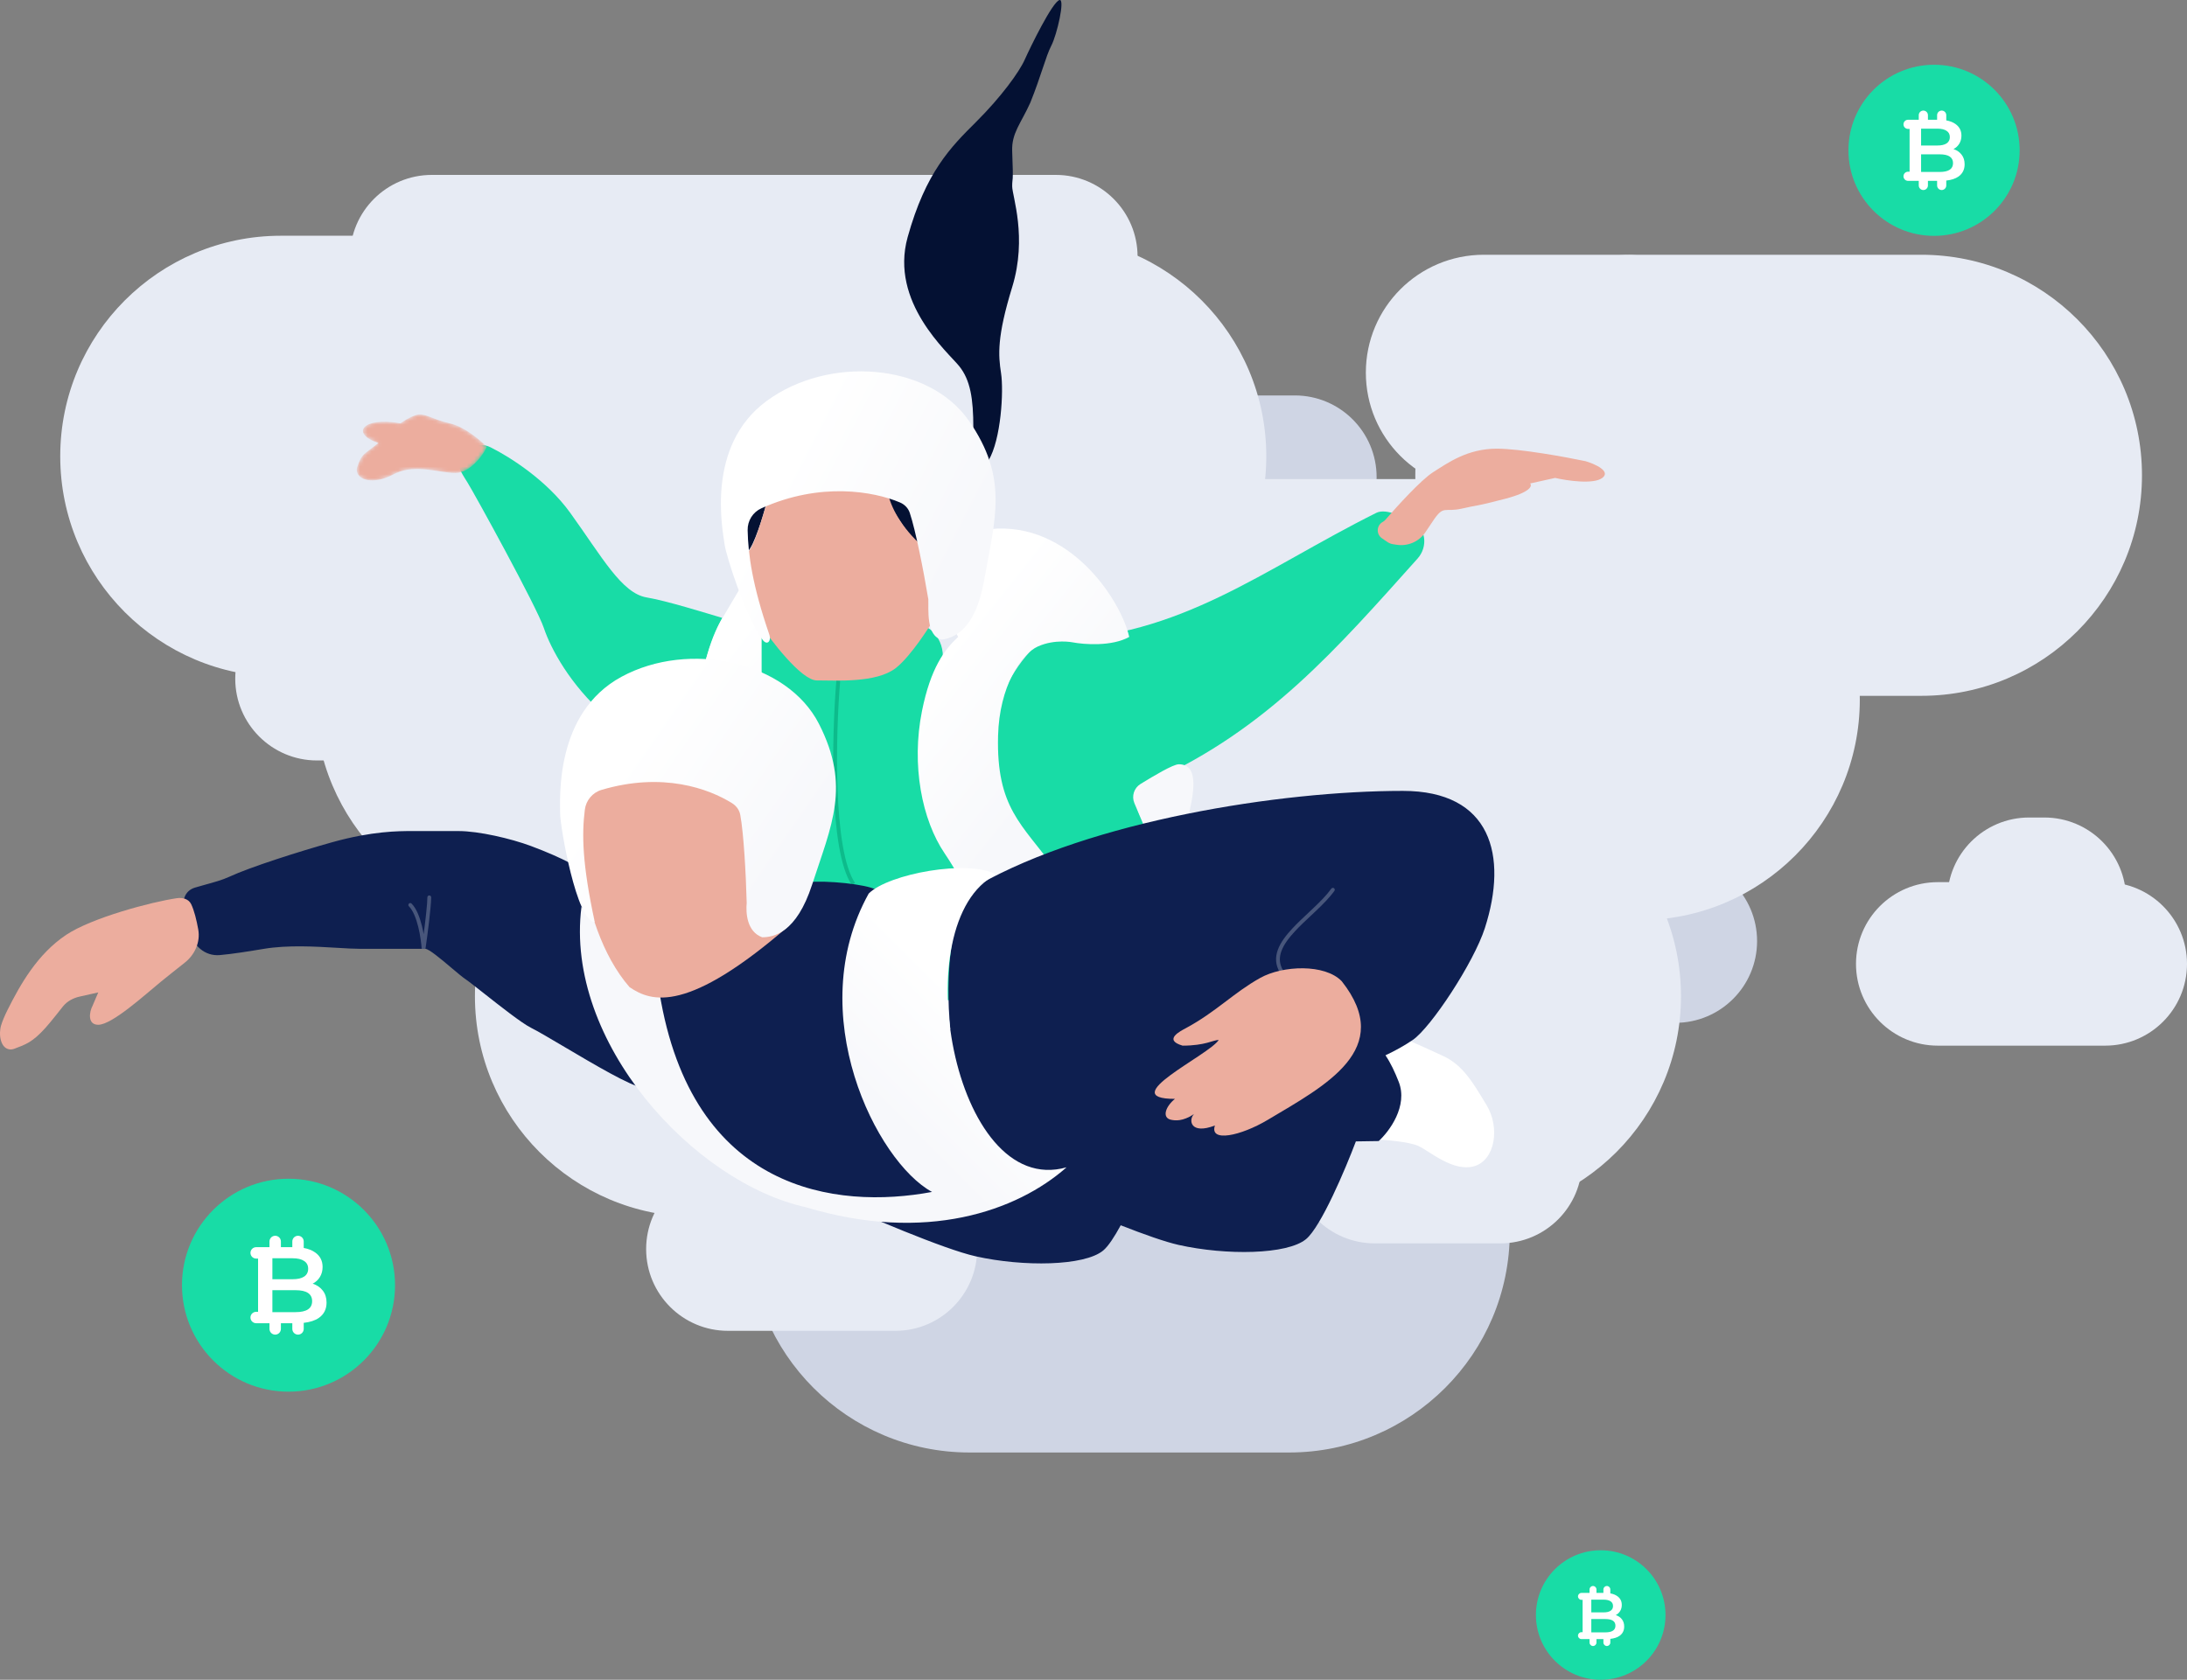 <?xml version="1.0" encoding="UTF-8"?>
<svg width="574px" height="441px" viewBox="0 0 574 441" version="1.1"
  xmlns="http://www.w3.org/2000/svg"
  xmlns:xlink="http://www.w3.org/1999/xlink">
  <rect x="0" y="0" width="574" height="441" fill="#808080" stroke="none"/>
  <!-- Generator: Sketch 63.1 (92452) - https://sketch.com -->
  <defs>
    <linearGradient x1="88.323%" y1="10.333%" x2="144.723%" y2="117.139%" id="linearGradient-1">
      <stop stop-color="#FFFFFF" offset="0%"></stop>
      <stop stop-color="#F7F8FB" offset="100%"></stop>
    </linearGradient>
    <linearGradient x1="36.269%" y1="15.907%" x2="62.842%" y2="58.989%" id="linearGradient-2">
      <stop stop-color="#FFFFFF" offset="0%"></stop>
      <stop stop-color="#F7F8FB" offset="100%"></stop>
    </linearGradient>
    <linearGradient x1="-50.075%" y1="-131.845%" x2="41.039%" y2="17.608%" id="linearGradient-3">
      <stop stop-color="#FFFFFF" offset="0%"></stop>
      <stop stop-color="#F7F8FB" offset="100%"></stop>
    </linearGradient>
    <path d="M25.046,3.148 C28.888,4.017 32.79,7.364 34.76,9.295 C34.261,10.792 30.587,16.181 26.524,16.181 C22.461,16.181 16.262,13.799 11.01,16.181 C9.684,16.782 8.665,17.418 7.188,17.78 C2.366,18.961 0.198,16.782 0.697,14.785 C2.015,10.909 2.307,11.597 6.301,8.297 C-1.18,5.801 2.307,1.309 12.118,3.148 C12.733,2.665 14.408,1.555 16.181,0.976 C18.397,0.252 20.244,2.062 25.046,3.148 Z" id="path-4"></path>
    <linearGradient x1="71.594%" y1="26.092%" x2="47.348%" y2="44.568%" id="linearGradient-6">
      <stop stop-color="#FFFFFF" offset="0%"></stop>
      <stop stop-color="#F7F8FB" offset="100%"></stop>
    </linearGradient>
    <linearGradient x1="40.637%" y1="15.907%" x2="92.973%" y2="52.232%" id="linearGradient-7">
      <stop stop-color="#FFFFFF" offset="0%"></stop>
      <stop stop-color="#F7F8FB" offset="100%"></stop>
    </linearGradient>
    <linearGradient x1="36.038%" y1="18.768%" x2="94.203%" y2="47.503%" id="linearGradient-8">
      <stop stop-color="#FFFFFF" offset="0%"></stop>
      <stop stop-color="#F7F8FB" offset="100%"></stop>
    </linearGradient>
  </defs>
  <g id="Page-1" stroke="none" stroke-width="1" fill="none" fill-rule="evenodd">
    <g id="illustration_main">
      <g id="main" transform="translate(-0, 0)">
        <g class="js-parallax" id="ill-main-clouds">
          <path data-depth="0.4" d="M196.547,323.435 C196.547,291.458 222.477,265.536 254.463,265.536 L338.341,265.536 C370.328,265.536 396.257,291.458 396.257,323.435 C396.257,355.412 370.328,381.334 338.341,381.334 L254.463,381.334 C222.477,381.334 196.547,355.412 196.547,323.435 Z" id="Path" fill="#CFD5E4" fill-rule="nonzero"></path>
          <path data-depth="0.4" d="M371.461,124.782 C371.461,92.805 397.391,66.883 429.377,66.883 L504.268,66.883 C536.255,66.883 562.185,92.805 562.185,124.782 C562.185,156.759 536.255,182.681 504.268,182.681 L429.377,182.681 C397.391,182.681 371.461,156.759 371.461,124.782 Z" id="Path" fill="#E7EBF4" fill-rule="nonzero"></path>
          <path data-depth="0.4" d="M511.092,236.088 C511.092,224.234 520.704,214.625 532.561,214.625 L536.555,214.625 C548.412,214.625 558.024,224.234 558.024,236.088 C558.024,247.941 548.412,257.55 536.555,257.55 L532.561,257.55 C520.704,257.55 511.092,247.941 511.092,236.088 Z" id="Path" fill="#E7EBF4" fill-rule="nonzero"></path>
          <path data-depth="0.4" d="M358.48,97.829 C358.48,80.738 372.34,66.883 389.436,66.883 L426.382,66.883 C443.478,66.883 457.337,80.738 457.337,97.829 C457.337,114.92 443.478,128.775 426.382,128.775 L389.436,128.775 C372.34,128.775 358.48,114.92 358.48,97.829 Z" id="Path" fill="#E7EBF4" fill-rule="nonzero"></path>
          <path data-depth="0.4" d="M61.742,178.188 C61.742,166.335 71.354,156.726 83.211,156.726 L116.163,156.726 C128.02,156.726 137.632,166.335 137.632,178.188 C137.632,190.042 128.02,199.651 116.163,199.651 L83.211,199.651 C71.354,199.651 61.742,190.042 61.742,178.188 Z" id="Path" fill="#E7EBF4" fill-rule="nonzero"></path>
          <path data-depth="0.4" d="M339.34,304.967 C339.34,293.114 348.952,283.505 360.809,283.505 L393.761,283.505 C405.618,283.505 415.23,293.114 415.23,304.967 C415.23,316.821 405.618,326.43 393.761,326.43 L360.809,326.43 C348.952,326.43 339.34,316.821 339.34,304.967 Z" id="Path" fill="#E7EBF4" fill-rule="nonzero"></path>
          <path data-depth="0.4" d="M487.125,253.058 C487.125,241.205 496.737,231.596 508.594,231.596 L552.53,231.596 C564.387,231.596 573.999,241.205 573.999,253.058 C573.999,264.912 564.387,274.521 552.53,274.521 L508.594,274.521 C496.737,274.521 487.125,264.912 487.125,253.058 Z" id="Path" fill="#E7EBF4" fill-rule="nonzero"></path>
          <path data-depth="0.4" d="M374.289,247.069 C374.289,235.215 383.901,225.606 395.758,225.606 L439.694,225.606 C451.551,225.606 461.163,235.215 461.163,247.069 C461.163,258.922 451.551,268.531 439.694,268.531 L395.758,268.531 C383.901,268.531 374.289,258.922 374.289,247.069 Z" id="Path" fill="#CFD5E4" fill-rule="nonzero"></path>
          <path data-depth="0.4" d="M169.586,327.927 C169.586,316.074 179.198,306.465 191.055,306.465 L234.991,306.465 C246.848,306.465 256.46,316.074 256.46,327.927 C256.46,339.781 246.848,349.39 234.991,349.39 L191.055,349.39 C179.198,349.39 169.586,339.781 169.586,327.927 Z" id="Path" fill="#E7EBF4" fill-rule="nonzero"></path>
          <path data-depth="0.4" d="M274.434,125.281 C274.434,113.427 284.046,103.818 295.902,103.818 L339.839,103.818 C351.696,103.818 361.308,113.427 361.308,125.281 C361.308,137.134 351.696,146.744 339.839,146.744 L295.902,146.744 C284.046,146.744 274.434,137.134 274.434,125.281 Z" id="Path" fill="#CFD5E4" fill-rule="nonzero"></path>
          <path data-depth="0.4" d="M91.867,67.381 C91.867,55.528 101.479,45.919 113.336,45.919 L277.099,45.919 C288.956,45.919 298.568,55.528 298.568,67.381 C298.568,79.235 288.956,88.844 277.099,88.844 L113.336,88.844 C101.479,88.844 91.867,79.235 91.867,67.381 Z" id="Path" fill="#E7EBF4" fill-rule="nonzero"></path>
          <path data-depth="0.4" d="M124.65,261.543 C124.65,229.566 150.58,203.644 182.566,203.644 L383.276,203.644 C415.262,203.644 441.192,229.566 441.192,261.543 C441.192,293.52 415.262,319.442 383.276,319.442 L182.566,319.442 C150.58,319.442 124.65,293.52 124.65,261.543 Z" id="Path" fill="#E7EBF4" fill-rule="nonzero"></path>
          <path data-depth="0.4" d="M82.713,183.679 C82.713,151.702 108.643,125.78 140.629,125.78 L430.209,125.78 C462.195,125.78 488.125,151.702 488.125,183.679 C488.125,215.656 462.195,241.578 430.209,241.578 L140.629,241.578 C108.643,241.578 82.713,215.656 82.713,183.679 Z" id="Path" fill="#E7EBF4" fill-rule="nonzero"></path>
          <path data-depth="0.4" d="M15.809,119.79 C15.809,87.813 41.739,61.891 73.725,61.891 L274.434,61.891 C306.42,61.891 332.35,87.813 332.35,119.79 C332.35,151.767 306.42,177.689 274.434,177.689 L73.725,177.689 C41.739,177.689 15.809,151.767 15.809,119.79 Z" id="Path" fill="#E7EBF4" fill-rule="nonzero"></path>
        </g>
        <g id="ill-main-persons">
          <path d="M372.362,300.902 C369.947,299.742 363.348,299.212 360.35,299.092 L335.993,274.01 C335.977,273.012 336.733,270.205 339.878,266.962 C343.024,263.718 348.49,264.166 350.83,264.795 C358.539,268.17 374.963,275.403 378.987,277.338 C384.018,279.756 386.584,284.209 390.171,290.143 C393.759,296.078 392.393,304.585 386.925,306.168 C381.456,307.75 375.381,302.353 372.362,300.902 Z" id="Path" fill="#FFFFFF" fill-rule="nonzero"></path>
          <g id="Group" transform="translate(120, 116)" fill="#18DCA6" fill-rule="nonzero">
            <path d="M29.665,18.638 C23.538,10.128 13.904,4.005 8.757,1.433 C7.878,0.994 6.9,0.767 5.924,0.873 C3.757,1.106 2.189,1.846 1.076,2.78 C-1.237,4.723 1.069,8.067 2.672,10.627 C4.496,13.54 20.911,43.399 22.735,48.861 C24.559,54.322 29.665,63.79 38.785,71.801 C44.096,76.466 48.827,79.871 51.852,81.846 C53.49,82.916 55.527,83.086 57.375,82.444 C60.543,81.344 62.552,78.099 62.652,74.748 C62.749,71.483 63.132,67.163 64.065,62.188 C65.563,54.202 68.558,48.213 69.557,46.216 C65.423,45.002 54.981,41.724 49.728,40.85 C43.162,39.757 38.055,30.29 29.665,18.638 Z" id="Path"></path>
            <path d="M78.91,66.703 C77.743,60.294 78.424,52.138 78.91,48.861 L119.644,47.773 C125.373,47.62 129.003,54.198 126.818,59.495 C117.824,81.304 123.507,104.669 141.453,122.583 C147.185,128.305 151.567,133.321 154.701,136.05 C156.269,137.417 157.363,139.594 156.911,141.624 C156.514,143.406 154.994,144.716 153.173,144.845 L117.127,147.416 C115.985,147.497 114.84,147.297 113.794,146.833 L105.033,142.946 C103.262,142.16 101.896,140.674 101.263,138.842 L81.338,81.23 C81.179,80.771 81.069,80.299 81.005,79.817 C80.689,77.441 79.955,72.442 78.91,66.703 Z" id="Path"></path>
            <path d="M173.382,132.478 C164.189,123.8 149.632,106.89 146.445,102.119 C136.305,86.935 139.132,66.222 151.418,53.913 C152.605,52.724 154.256,52.147 155.935,52.105 C190.08,51.242 211.363,33.547 241.235,18.638 C243.268,17.623 247.041,18.933 250.609,20.757 C254.324,22.656 254.833,27.541 252.05,30.649 C230.787,54.394 212.708,75.282 182.658,88.965 C179.213,90.534 177.422,94.484 179.113,97.869 C182.298,104.246 185.905,109.033 187.248,111.491 C188.342,113.492 190.346,118.534 192.141,123.279 C193.64,127.239 191.219,131.569 187.075,132.444 L179.321,134.081 C177.19,134.531 174.966,133.973 173.382,132.478 Z" id="Path"></path>
          </g>
          <path d="M183.58,188.094 C183.296,175.355 187.482,165.565 189.61,162.262 L195.549,152.234 L199.897,162.262 L199.897,175.709 C199.897,185.051 201.788,193.756 202.734,196.94 L183.735,196.94 C183.751,199.619 183.656,198.448 183.58,196.94 L183.735,196.94 C183.726,195.428 183.683,192.69 183.58,188.094 Z" id="Path" fill="url(#linearGradient-1)" fill-rule="nonzero"></path>
          <path d="M241.982,186.674 C244.252,175.35 247.921,170.519 251.468,167.216 C247.566,160.139 243.1,140.606 259.842,138.908 C280.769,136.785 294.248,157.662 296.376,167.216 C291.836,169.764 284.553,169.222 281.479,168.632 C281.479,168.632 276.931,167.707 272.438,169.703 C267.944,171.7 262.292,180.272 261.953,193.163 C261.454,212.129 268.342,216.434 276.432,227.603 C286.917,242.077 288.928,245.419 296.376,250.726 L280.06,253.557 C278.996,253.203 274.952,251.646 267.291,248.249 C257.714,244.003 254.003,232.955 247.973,224.109 C241.943,215.262 239.144,200.828 241.982,186.674 Z" id="Path" fill="url(#linearGradient-2)" fill-rule="nonzero"></path>
          <path d="M307.372,233.741 L297.727,210.844 C296.953,209.006 297.643,206.864 299.343,205.821 C302.882,203.651 307.907,200.649 309.384,200.649 C319.027,200.649 307.491,224.423 307.372,233.741 Z" id="Path" fill="url(#linearGradient-3)" fill-rule="nonzero"></path>
          <path d="M218.827,207.356 C218.431,196.825 218.931,185.649 219.515,178.646 L220.51,178.729 C219.929,185.702 219.431,196.837 219.825,207.319 C220.022,212.56 220.442,217.627 221.183,221.924 C221.928,226.238 222.985,229.71 224.419,231.813 L223.594,232.376 C222.033,230.086 220.948,226.433 220.199,222.094 C219.448,217.737 219.025,212.621 218.827,207.356 Z" id="Path" fill="#0DBB8B"></path>
          <g id="Clipped" transform="translate(93, 108)">
            <mask id="mask-5" fill="white">
              <use xlink:href="#path-4"></use>
            </mask>
            <g id="Path"></g>
            <path d="M25.046,3.148 C28.888,4.017 32.79,7.364 34.76,9.295 C34.261,10.792 30.587,16.181 26.524,16.181 C22.461,16.181 16.262,13.799 11.01,16.181 C9.684,16.782 8.665,17.418 7.188,17.78 C2.366,18.961 0.198,16.782 0.697,14.785 C2.015,10.909 2.307,11.597 6.301,8.297 C-1.18,5.801 2.307,1.309 12.118,3.148 C12.733,2.665 14.408,1.555 16.181,0.976 C18.397,0.252 20.244,2.062 25.046,3.148 Z" id="Path" fill="#ECAD9E" fill-rule="nonzero" mask="url(#mask-5)"></path>
          </g>
          <path d="M376.078,124.008 C372.976,125.988 366.67,132.913 363.621,136.453 C363.421,136.684 363.183,136.878 362.914,137.025 C361.265,137.927 361.15,140.253 362.702,141.315 L364.129,142.29 C364.572,142.593 365.078,142.793 365.609,142.874 L366.569,143.02 C369.494,143.467 372.419,142.227 374.08,139.778 C374.682,138.891 375.354,137.892 376.078,136.803 C378.994,132.416 378.994,134.61 383.732,133.513 C388.471,132.416 386.648,133.147 395.032,130.954 C401.738,129.199 402.2,127.542 401.593,126.933 L408.154,125.471 C411.313,126.202 418.214,127.225 420.547,125.471 C422.879,123.716 418.603,121.815 416.173,121.084 C410.948,119.987 398.968,117.794 392.845,117.794 C385.19,117.794 380.087,121.45 376.078,124.008 Z" id="Path" fill="#ECAD9E" fill-rule="nonzero"></path>
          <path d="M231.899,129.36 C233.973,133.486 239.29,142.541 243.973,145.745 C243.973,137.734 239.583,129.36 231.899,129.36 Z" id="Path" fill="#041133" fill-rule="nonzero"></path>
          <path d="M196.112,144.923 C197.868,143.466 200.259,135.577 201.234,131.815 C197.722,132.98 194.648,135.941 193.551,137.276 C193.673,140.432 194.356,146.379 196.112,144.923 Z" id="Path" fill="#041133" fill-rule="nonzero"></path>
          <path d="M255.461,112.303 C256.632,114.342 258.83,118.828 259.439,120.891 C262.732,115.43 263.464,102.686 262.732,97.952 C262.001,93.219 261.635,88.485 265.659,75.377 C269.684,62.269 265.659,51.462 265.659,48.914 C265.659,46.365 266.025,48.797 265.659,39.695 C265.468,34.938 267.943,32.442 270.416,26.951 C273.343,19.669 274.441,14.856 275.931,11.978 C277.421,9.1 279.563,-0.285 278.099,0.007 C276.27,0.371 270.416,12.386 268.952,15.663 C267.489,18.94 262.732,25.494 256.147,32.048 C249.561,38.602 242.975,45.156 238.219,62.269 C233.462,79.383 248.829,92.491 251.756,96.132 C254.683,99.773 255.461,104.657 255.461,112.303 Z" id="Path" fill="#041133" fill-rule="nonzero"></path>
          <path d="M196.048,145.246 C198.08,143.813 200.95,132.857 202.039,129.274 C213.654,127.482 225.372,126.049 232.994,129.274 C233.72,132.857 236.31,138.373 242.481,143.749 C244.223,147.475 246.429,157.493 244.977,162.869 C244.13,164.183 239.142,172.258 235.077,175.412 C229.995,179.354 219.47,178.637 214.388,178.637 C210.323,178.637 202.289,168.125 198.781,162.869 C196.724,157.255 194.015,146.679 196.048,145.246 Z" id="Path" fill="#ECAD9E" fill-rule="nonzero"></path>
          <path d="M249.418,270.211 C248.039,255.599 249.624,240.949 254.413,234.351 C255.054,233.468 255.927,232.813 256.877,232.276 C286.46,215.554 335.763,207.637 368.191,207.637 C391.384,207.637 395.838,224.6 389.723,243.643 C386.803,252.736 375.554,269.773 370.794,273.023 C368.625,274.504 366.213,275.844 363.63,277.055 C365.015,279.099 366.11,281.478 367.105,284.011 C369.601,290.362 364.644,297.028 361.854,299.568 L355.863,299.66 C353.145,306.858 346.723,322.066 342.779,325.322 C337.849,329.392 321.874,329.639 309.347,326.838 C305.864,326.06 300.292,324.089 294.144,321.68 C292.481,324.745 290.863,327.215 289.529,328.317 C284.598,332.387 268.623,332.634 256.097,329.833 C247.768,327.971 227.487,319.293 215.965,314.102 C215.172,313.961 214.358,313.8 213.522,313.619 C193.789,309.344 170.247,284.077 170.619,264.648 C170.67,261.968 172.194,259.616 174.416,258.117 C177.298,256.175 181.236,253.748 185.487,251.13 C196.839,244.136 210.417,235.771 212.024,231.595 C217.017,231.096 227.321,232.137 229.998,233.592 C220.588,254.976 222.385,273.799 228.563,288.732 L245.644,267.596 C246.619,268.176 247.914,269.082 249.418,270.211 Z M139.365,222.112 C143.574,223.681 146.978,225.208 149.606,226.558 C151.769,227.668 153.401,229.556 154.395,231.774 L159.984,244.238 C160.348,245.052 160.621,245.903 160.797,246.776 L168.587,285.502 C165.565,285.166 155.866,279.427 148.173,274.874 C144.428,272.658 141.158,270.723 139.365,269.83 C136.942,268.623 131.143,264.05 126.877,260.687 C124.716,258.983 122.948,257.589 122.212,257.1 C121.422,256.575 120.014,255.387 118.468,254.083 L118.468,254.082 C115.73,251.773 112.562,249.099 111.629,249.099 L94.476,249.099 C92.895,249.099 90.857,248.978 88.547,248.84 C82.859,248.501 75.523,248.064 69.294,249.099 C65.413,249.744 61.217,250.429 57.736,250.743 C53.688,251.108 50.644,248.187 49.628,244.252 L48.383,239.43 C47.66,236.631 48.385,233.884 51.149,233.034 C51.99,232.775 52.91,232.523 53.856,232.263 L53.857,232.263 C56.046,231.662 58.373,231.022 60.17,230.187 C65.644,227.641 78.648,223.504 87.205,221.114 C97.689,218.184 104.679,218.184 107.979,218.184 L120.387,218.184 C125.611,218.184 134.061,220.135 139.365,222.112 Z" id="Shape" fill="#0E1F50"></path>
          <path d="M350.114,233.186 C350.339,233.346 350.39,233.658 350.23,233.882 C348.951,235.672 347.172,237.448 345.323,239.203 C344.894,239.61 344.462,240.015 344.03,240.421 C342.588,241.774 341.154,243.119 339.892,244.476 C338.251,246.241 336.949,247.975 336.321,249.696 C335.703,251.389 335.735,253.07 336.772,254.798 C336.913,255.034 336.837,255.341 336.6,255.483 C336.364,255.624 336.057,255.548 335.915,255.311 C334.705,253.295 334.675,251.295 335.383,249.354 C336.081,247.441 337.494,245.588 339.161,243.796 C340.448,242.412 341.916,241.035 343.363,239.677 C343.791,239.276 344.217,238.876 344.636,238.479 C346.485,236.724 348.2,235.006 349.418,233.302 C349.578,233.078 349.89,233.026 350.114,233.186 Z" id="Path" fill="#48567B"></path>
          <path d="M112.668,235.089 C112.944,235.089 113.167,235.313 113.167,235.588 C113.167,238.029 112.161,245.823 111.664,249.139 L110.672,249.096 C110.59,247.79 110.319,245.549 109.774,243.345 C109.222,241.113 108.415,239.031 107.322,237.938 C107.127,237.743 107.127,237.427 107.322,237.232 C107.517,237.037 107.833,237.037 108.028,237.232 C109.332,238.535 110.189,240.861 110.743,243.105 C110.922,243.827 111.072,244.552 111.196,245.248 C111.666,241.653 112.169,237.262 112.169,235.588 C112.169,235.313 112.392,235.089 112.668,235.089 Z" id="Path" fill="#48567B"></path>
          <path d="M152.61,238.084 L173.08,260.545 C181.568,312.927 219.513,317.622 244.622,312.927 C229.998,304.967 210.526,266.035 228.001,234.59 C233.209,229.383 254.272,225.544 261.452,229.598 C237.192,241.775 249.969,314.95 279.926,306.464 C266.944,317.944 242.979,326.43 211.525,316.946 C182.067,310.457 148.116,273.522 152.61,238.084 Z" id="Path" fill="url(#linearGradient-6)" fill-rule="nonzero"></path>
          <path d="M152.44,206.896 C172.011,199.587 188.588,206.287 194.43,210.55 C195.598,213.474 196.377,232.476 196.621,241.612 C196.377,244.17 204.11,240.444 207.031,243.075 C180.569,266.035 171.062,263.172 165.22,259.152 C150.615,242.342 150.615,209.454 152.44,206.896 Z" id="Path" fill="#ECAD9E" fill-rule="nonzero"></path>
          <path d="M157.889,207.369 C173.904,202.627 185.972,207.029 192.129,210.862 C193.244,211.556 194.049,212.631 194.289,213.922 C195.18,218.71 195.774,229.29 195.981,237.063 C195.738,239.622 195.981,244.573 200.042,246.07 C203.082,246.07 209.04,244.886 213.125,232.311 C218.232,216.593 223.339,206.499 214.949,190.049 C206.559,173.6 180.872,168.042 163.096,177.689 C145.621,187.173 147.013,209.504 147.013,213.589 C147.013,217.067 151.364,242.077 156.106,242.077 C152.801,226.799 152.683,219.036 153.497,212.571 C153.806,210.12 155.52,208.07 157.889,207.369 Z" id="Path" fill="url(#linearGradient-7)" fill-rule="nonzero"></path>
          <path d="M199.841,133.442 C215.287,126.484 229.324,128.997 236.204,131.915 C237.413,132.428 238.356,133.383 238.773,134.629 C240.316,139.248 242.365,149.645 243.643,157.315 C243.755,159.883 242.977,167.006 247.206,167.929 C250.217,167.509 255.954,165.514 258.265,152.496 C261.153,136.224 264.817,125.522 254.237,110.387 C243.657,95.253 217.448,93.292 201.174,105.299 C185.175,117.103 189.637,139.029 190.201,143.075 C190.589,145.863 195.749,162.231 200.192,168.02 C201.356,169.538 202.514,168.336 201.892,166.528 C197.503,153.785 196.349,145.626 196.226,139.193 C196.178,136.724 197.589,134.457 199.841,133.442 Z" id="Path" fill="url(#linearGradient-8)" fill-rule="nonzero"></path>
          <path d="M25.791,269.039 C22.876,269.039 23.446,265.614 24.297,264.039 L25.791,260.545 L20.899,261.642 C19.2,262.023 17.634,262.852 16.538,264.205 C15.208,265.845 13.574,268.025 11.836,269.952 C8.556,273.588 6.72,274.229 3.805,275.32 C3.314,275.504 2.878,275.551 2.495,275.499 C0.058,275.172 -0.422,271.439 0.32,269.096 C0.651,268.048 1.179,266.744 1.983,265.139 C5.263,258.594 9.758,250.496 17.41,245.406 C24.089,240.963 39.65,236.797 46.408,235.809 C47.94,235.585 49.52,236.003 50.187,237.399 C50.98,239.06 51.592,241.564 52.03,244.009 C52.628,247.351 51.133,250.66 48.465,252.76 C46.329,254.441 43.959,256.322 42.188,257.768 C38.18,261.04 29.435,269.039 25.791,269.039 Z" id="Path" fill="#ECAD9E" fill-rule="nonzero"></path>
          <path d="M310.381,274.52 C305.174,272.989 309.866,270.669 311.256,269.92 C319.205,265.639 323.751,260.643 330.764,256.736 C336.649,253.457 347.739,252.989 352.163,257.62 C366.247,275.465 347.827,285.003 332.762,293.987 C325.582,298.269 317.371,299.976 318.869,295.484 C312.379,297.98 311.879,293.987 313.377,292.489 C310.382,294.486 308.384,294.186 307.386,293.987 C304.873,293.484 305.888,290.493 308.384,288.496 C292.407,288.496 317.371,277.016 319.867,273.023 C318.421,273.023 316.372,274.521 310.381,274.52 Z" id="Path" fill="#ECAD9E" fill-rule="nonzero"></path>
        </g>

      </g>
      <g transform="translate(485.143, 17)">
        <g id="ill-main-coin-3" class="js-rellax" data-rellax-speed="1">
          <g class="js-parallax">
            <g data-depth="-0.8">
              <path d="M44.934,22.461 C44.934,34.866 34.875,44.922 22.467,44.922 C10.059,44.922 -2.84217094e-14,34.866 -2.84217094e-14,22.461 C-2.84217094e-14,10.056 10.059,0 22.467,0 C34.875,0 44.934,10.056 44.934,22.461 Z" id="Path" fill="#18DCA6" fill-rule="nonzero"></path>
              <path d="M18.455,13.236 C18.455,12.572 18.994,12.033 19.658,12.033 C20.323,12.033 20.862,12.572 20.862,13.236 L20.862,14.44 L23.269,14.44 L23.269,13.236 C23.269,12.572 23.808,12.033 24.473,12.033 C25.137,12.033 25.676,12.572 25.676,13.236 L25.676,14.604 C26.651,14.781 27.459,15.101 28.099,15.563 C29.136,16.296 29.655,17.312 29.655,18.611 C29.655,19.405 29.469,20.108 29.097,20.719 C28.726,21.331 28.215,21.804 27.565,22.14 C28.463,22.431 29.175,22.92 29.701,23.607 C30.227,24.28 30.491,25.12 30.491,26.128 C30.491,27.519 29.949,28.596 28.865,29.36 C28.069,29.91 27.006,30.258 25.676,30.404 L25.676,31.686 C25.676,32.351 25.137,32.889 24.473,32.889 C23.808,32.889 23.269,32.351 23.269,31.686 L23.269,30.483 L20.862,30.483 L20.862,31.686 C20.862,32.351 20.323,32.889 19.658,32.889 C18.994,32.889 18.455,32.351 18.455,31.686 L18.455,30.483 L17.271,30.483 L17.252,30.483 L15.646,30.483 C14.982,30.483 14.443,29.945 14.443,29.28 C14.443,28.615 14.982,28.077 15.646,28.077 L16.047,28.077 L16.047,16.846 L15.646,16.846 C14.982,16.846 14.443,16.307 14.443,15.643 C14.443,14.978 14.982,14.44 15.646,14.44 L17.252,14.44 L17.268,14.44 L18.455,14.44 L18.455,13.236 Z M19.066,16.777 L19.066,21.201 L23.339,21.201 C24.391,21.201 25.196,21.017 25.754,20.651 C26.326,20.269 26.613,19.719 26.613,19 C26.613,18.267 26.326,17.717 25.754,17.35 C25.196,16.968 24.391,16.777 23.339,16.777 L19.066,16.777 Z M23.942,28.145 C26.28,28.145 27.449,27.374 27.449,25.83 C27.449,24.287 26.28,23.516 23.942,23.516 L19.066,23.516 L19.066,28.145 L23.942,28.145 Z" id="Shape" fill="#FFFFFF"></path>
            </g>
          </g>
        </g>
      </g>
      <g transform="translate(403.117, 407)">
        <g id="ill-main-coin-2" class="js-rellax" data-rellax-speed="1.75">
          <g class="js-parallax">
            <g data-depth="-2">
              <path d="M34.01,17 C34.01,26.389 26.397,34 17.005,34 C7.614,34 0,26.389 0,17 C0,7.611 7.614,0 17.005,0 C26.397,0 34.01,7.611 34.01,17 Z" id="Path" fill="#18DCA6" fill-rule="nonzero"></path>
              <path d="M14.074,10.29 C14.074,9.788 14.481,9.381 14.983,9.381 C15.485,9.381 15.892,9.788 15.892,10.29 L15.892,11.199 L17.712,11.199 L17.712,10.29 C17.712,9.788 18.119,9.381 18.621,9.381 C19.123,9.381 19.53,9.788 19.53,10.29 L19.53,11.324 C20.267,11.457 20.878,11.699 21.361,12.048 C22.145,12.602 22.536,13.37 22.536,14.351 C22.536,14.951 22.396,15.482 22.115,15.944 C21.835,16.406 21.449,16.764 20.957,17.018 C21.636,17.237 22.174,17.606 22.572,18.126 C22.969,18.634 23.168,19.269 23.168,20.031 C23.168,21.081 22.759,21.895 21.94,22.472 C21.339,22.888 20.535,23.151 19.53,23.261 L19.53,24.23 C19.53,24.732 19.123,25.139 18.621,25.139 C18.119,25.139 17.712,24.732 17.712,24.23 L17.712,23.321 L15.892,23.321 L15.892,24.23 C15.892,24.732 15.485,25.139 14.983,25.139 C14.481,25.139 14.074,24.732 14.074,24.23 L14.074,23.321 L12.255,23.321 L12.255,23.321 L11.952,23.321 C11.45,23.321 11.043,22.914 11.043,22.412 C11.043,21.91 11.45,21.503 11.952,21.503 L12.255,21.503 L12.255,13.017 L11.952,13.017 C11.45,13.017 11.043,12.61 11.043,12.108 C11.043,11.606 11.45,11.199 11.952,11.199 L12.255,11.199 L13.164,11.199 L14.074,11.199 L14.074,10.29 Z M14.536,12.966 L14.536,16.308 L17.764,16.308 C18.56,16.308 19.168,16.169 19.589,15.892 C20.022,15.603 20.238,15.188 20.238,14.645 C20.238,14.091 20.022,13.676 19.589,13.398 C19.168,13.11 18.56,12.966 17.764,12.966 L14.536,12.966 Z M18.221,21.555 C19.987,21.555 20.87,20.972 20.87,19.806 C20.87,18.64 19.987,18.057 18.221,18.057 L14.536,18.057 L14.536,21.555 L18.221,21.555 Z" id="Shape" fill="#FFFFFF"></path>
            </g>
          </g>
        </g>
      </g>
      <g transform="translate(47, 309)">
        <g id="ill-main-coin-1" class="js-rellax" data-rellax-speed="1">
          <g class="js-parallax">
            <g data-depth="1.2">
              <path d="M56.681,28.411 C56.681,43.848 44.163,56.363 28.721,56.363 C13.28,56.363 0.762,43.848 0.762,28.411 C0.762,12.974 13.28,0.46 28.721,0.46 C44.163,0.46 56.681,12.974 56.681,28.411 Z" id="Path" fill="#18DCA6" fill-rule="nonzero"></path>
              <path d="M23.729,16.931 C23.729,16.104 24.399,15.434 25.227,15.434 C26.053,15.434 26.724,16.104 26.724,16.931 L26.724,18.428 L29.721,18.428 L29.721,16.931 C29.721,16.104 30.391,15.434 31.218,15.434 C32.045,15.434 32.715,16.104 32.715,16.931 L32.715,18.634 C33.929,18.854 34.934,19.251 35.73,19.826 C37.021,20.739 37.667,22.003 37.667,23.619 C37.667,24.608 37.435,25.483 36.973,26.243 C36.511,27.004 35.875,27.593 35.066,28.012 C36.183,28.373 37.069,28.981 37.724,29.837 C38.379,30.674 38.707,31.72 38.707,32.975 C38.707,34.705 38.033,36.045 36.684,36.996 C35.694,37.68 34.371,38.113 32.715,38.295 L32.715,39.891 C32.715,40.718 32.045,41.389 31.218,41.389 C30.391,41.389 29.721,40.718 29.721,39.891 L29.721,38.394 L26.724,38.394 L26.724,39.891 C26.724,40.718 26.053,41.389 25.227,41.389 C24.399,41.389 23.729,40.718 23.729,39.891 L23.729,38.394 L22.247,38.394 L22.232,38.394 L20.234,38.394 C19.407,38.394 18.736,37.723 18.736,36.896 C18.736,36.069 19.407,35.399 20.234,35.399 L20.733,35.399 L20.733,21.423 L20.234,21.423 C19.407,21.423 18.736,20.753 18.736,19.926 C18.736,19.099 19.407,18.428 20.234,18.428 L20.733,18.428 L20.733,18.428 L23.729,18.428 L23.729,16.931 Z M24.49,21.338 L24.49,26.842 L29.807,26.842 C31.117,26.842 32.118,26.614 32.812,26.158 C33.525,25.682 33.881,24.998 33.881,24.104 C33.881,23.192 33.525,22.507 32.812,22.051 C32.118,21.575 31.117,21.338 29.807,21.338 L24.49,21.338 Z M30.558,35.484 C33.467,35.484 34.921,34.524 34.921,32.604 C34.921,30.683 33.467,29.723 30.558,29.723 L24.49,29.723 L24.49,35.484 L30.558,35.484 Z" id="Shape" fill="#FFFFFF"></path>
            </g>
          </g>
        </g>
      </g>
    </g>
  </g>
</svg>
